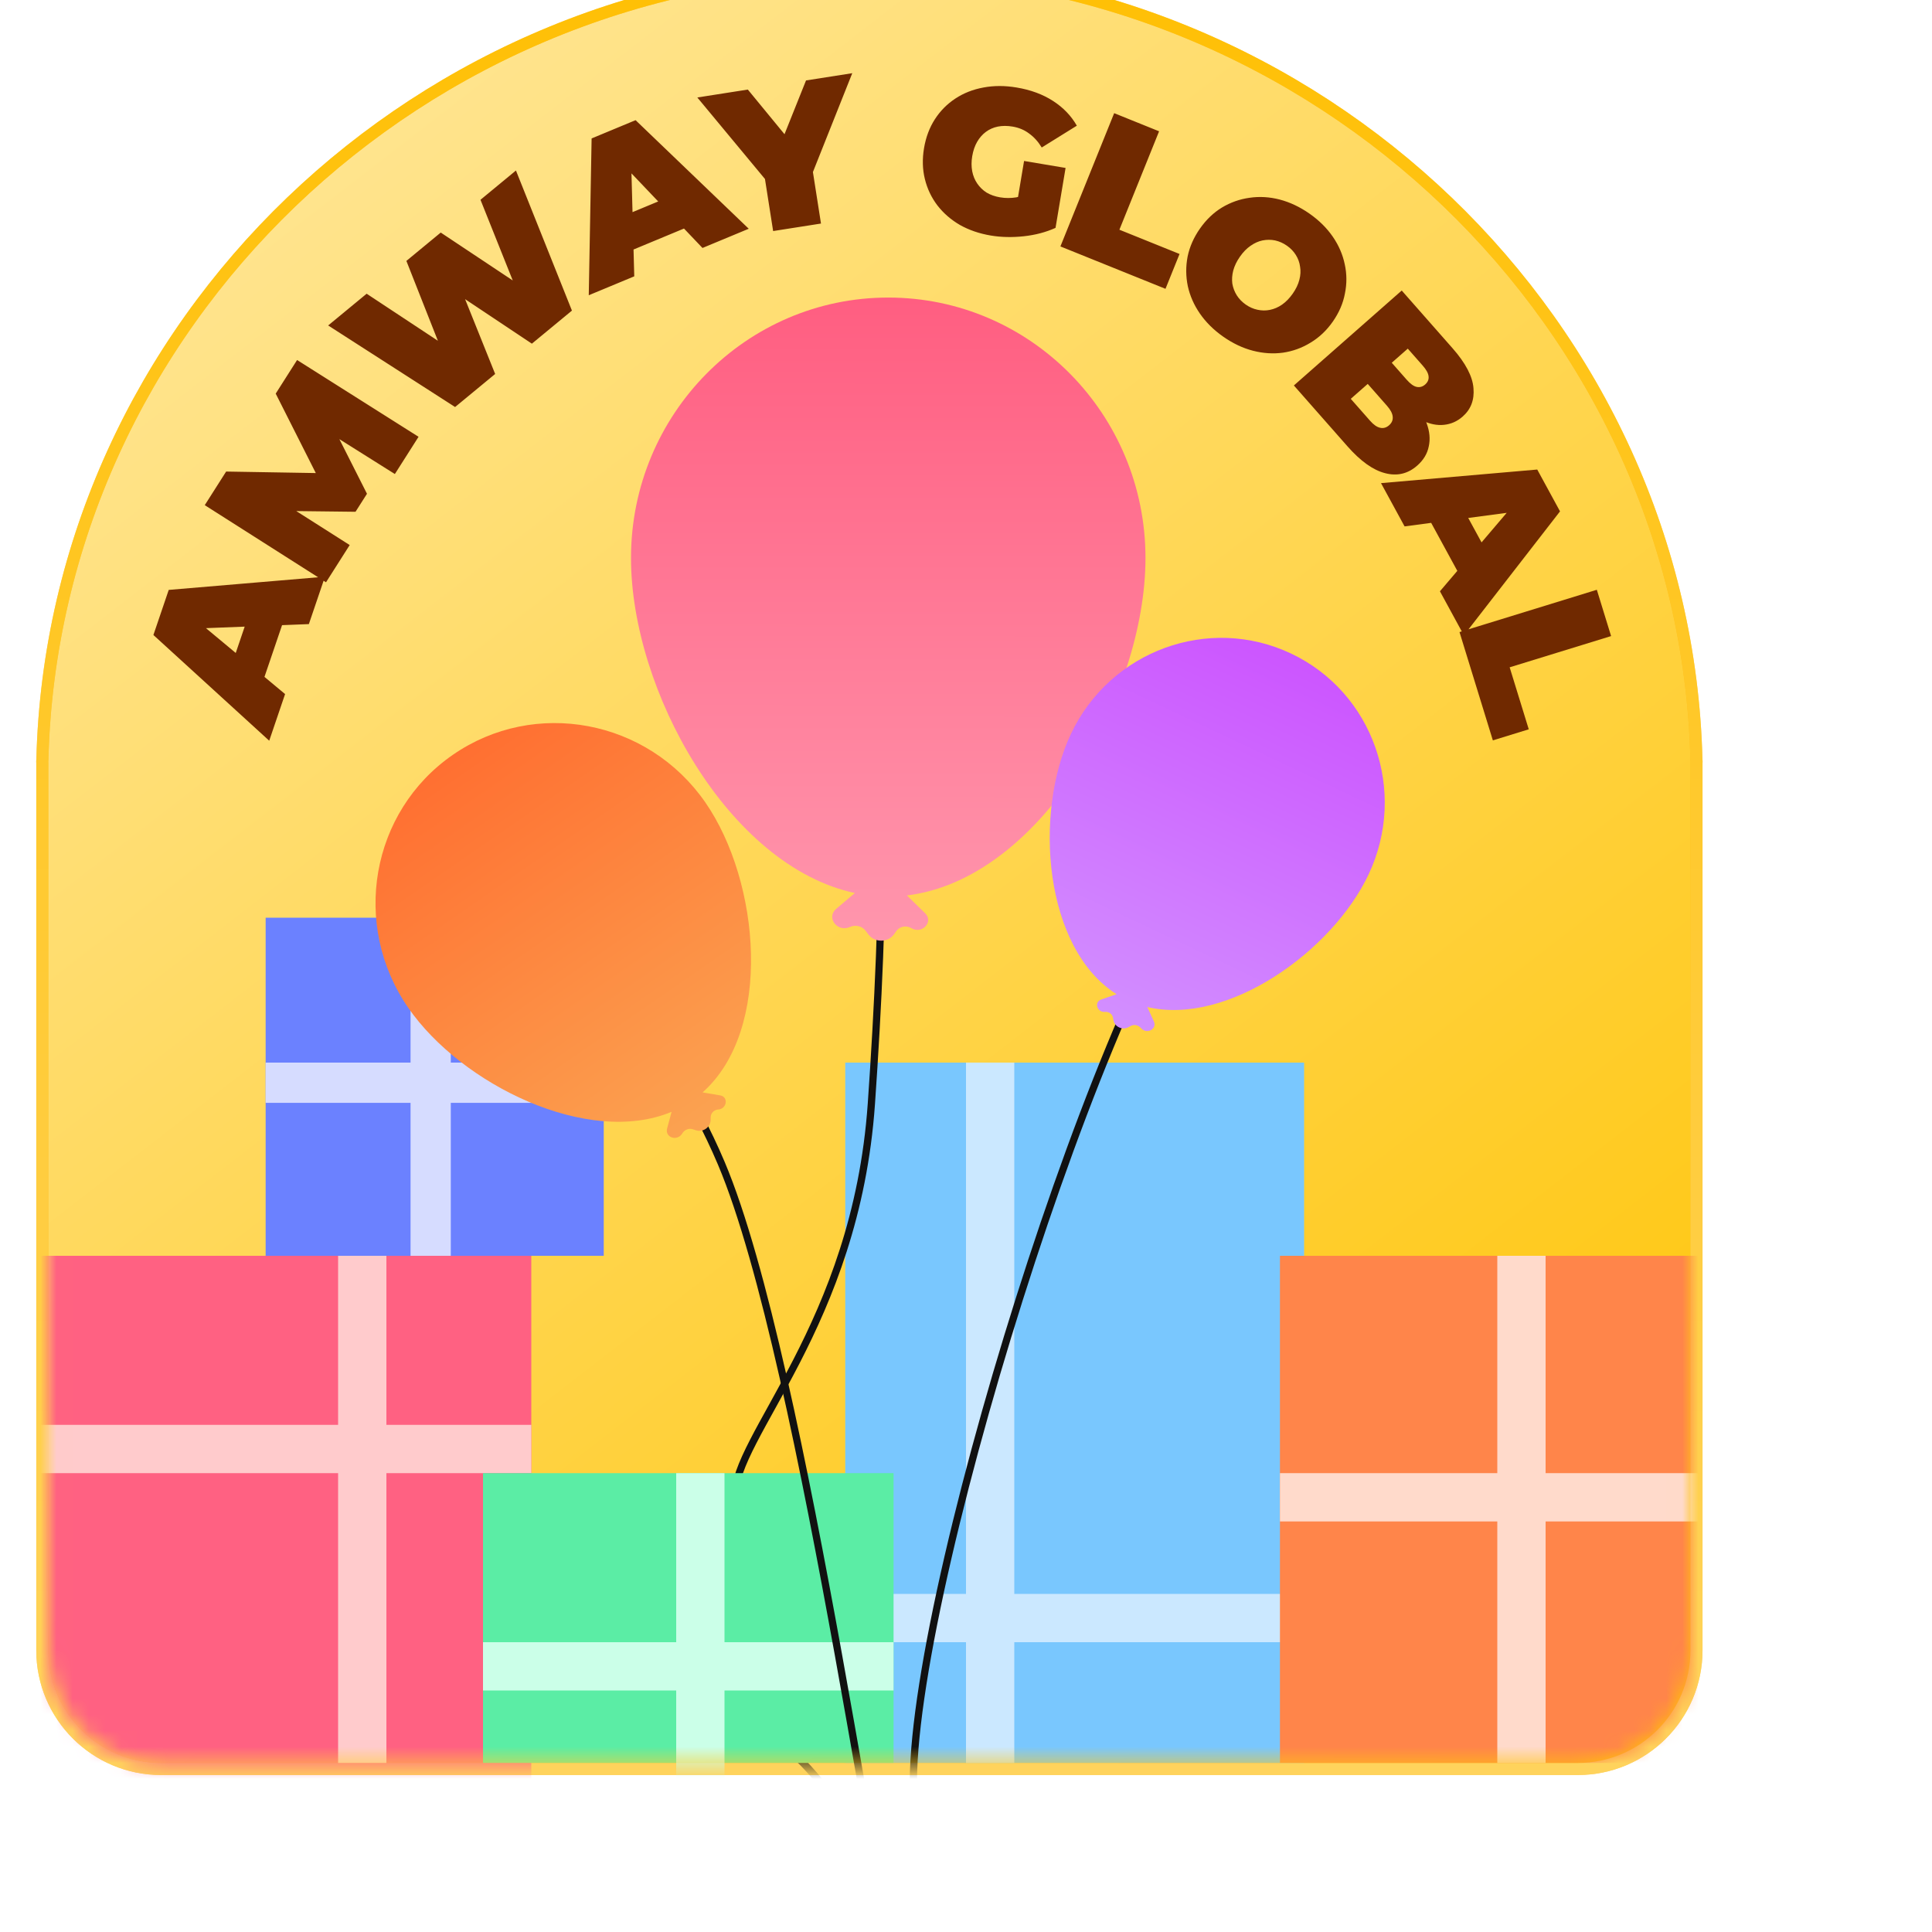 <svg width="120" height="120" viewBox="0 0 120 120" fill="none" xmlns="http://www.w3.org/2000/svg">
<g filter="url(#filter0_i_2729_13288)">
<path d="M103.997 115.875C108.07 115.875 111.372 112.573 111.372 108.5V53.372C111.372 53.369 111.373 53.366 111.373 53.363C111.373 53.359 111.374 53.356 111.374 53.353C111.374 53.348 111.375 53.344 111.375 53.341V53.306C111.375 53.296 111.374 53.284 111.374 53.273C111.374 53.263 111.373 53.251 111.373 53.24C111.373 53.235 111.372 53.23 111.372 53.225C111.372 53.222 111.372 53.218 111.372 53.214C111.372 53.212 111.371 53.209 111.371 53.206C111.371 53.203 111.371 53.199 111.37 53.193C111.37 53.191 111.369 53.188 111.368 53.185C110.694 26.226 87.941 4.125 60 4.125C32.059 4.125 9.306 26.226 8.632 53.185C8.631 53.188 8.63 53.191 8.63 53.193C8.629 53.199 8.629 53.203 8.629 53.206C8.629 53.209 8.628 53.212 8.628 53.214C8.628 53.218 8.628 53.222 8.628 53.225C8.628 53.23 8.627 53.235 8.627 53.24C8.627 53.251 8.626 53.263 8.626 53.273C8.626 53.284 8.625 53.296 8.625 53.306V53.341C8.625 53.344 8.626 53.348 8.626 53.353C8.626 53.356 8.627 53.359 8.627 53.363C8.627 53.366 8.628 53.369 8.628 53.372V108.5C8.628 112.573 11.93 115.875 16.003 115.875H103.997Z" fill="url(#paint0_linear_2729_13288)"/>
<path d="M103.997 115.875C108.07 115.875 111.372 112.573 111.372 108.5V53.372C111.372 53.369 111.373 53.366 111.373 53.363C111.373 53.359 111.374 53.356 111.374 53.353C111.374 53.348 111.375 53.344 111.375 53.341V53.306C111.375 53.296 111.374 53.284 111.374 53.273C111.374 53.263 111.373 53.251 111.373 53.24C111.373 53.235 111.372 53.23 111.372 53.225C111.372 53.222 111.372 53.218 111.372 53.214C111.372 53.212 111.371 53.209 111.371 53.206C111.371 53.203 111.371 53.199 111.37 53.193C111.37 53.191 111.369 53.188 111.368 53.185C110.694 26.226 87.941 4.125 60 4.125C32.059 4.125 9.306 26.226 8.632 53.185C8.631 53.188 8.63 53.191 8.63 53.193C8.629 53.199 8.629 53.203 8.629 53.206C8.629 53.209 8.628 53.212 8.628 53.214C8.628 53.218 8.628 53.222 8.628 53.225C8.628 53.23 8.627 53.235 8.627 53.24C8.627 53.251 8.626 53.263 8.626 53.273C8.626 53.284 8.625 53.296 8.625 53.306V53.341C8.625 53.344 8.626 53.348 8.626 53.353C8.626 53.356 8.627 53.359 8.627 53.363C8.627 53.366 8.628 53.369 8.628 53.372V108.5C8.628 112.573 11.93 115.875 16.003 115.875H103.997Z" stroke="#FFB80C" stroke-width="0.75"/>
<path d="M103.997 115.875C108.07 115.875 111.372 112.573 111.372 108.5V53.372C111.372 53.369 111.373 53.366 111.373 53.363C111.373 53.359 111.374 53.356 111.374 53.353C111.374 53.348 111.375 53.344 111.375 53.341V53.306C111.375 53.296 111.374 53.284 111.374 53.273C111.374 53.263 111.373 53.251 111.373 53.24C111.373 53.235 111.372 53.23 111.372 53.225C111.372 53.222 111.372 53.218 111.372 53.214C111.372 53.212 111.371 53.209 111.371 53.206C111.371 53.203 111.371 53.199 111.37 53.193C111.37 53.191 111.369 53.188 111.368 53.185C110.694 26.226 87.941 4.125 60 4.125C32.059 4.125 9.306 26.226 8.632 53.185C8.631 53.188 8.63 53.191 8.63 53.193C8.629 53.199 8.629 53.203 8.629 53.206C8.629 53.209 8.628 53.212 8.628 53.214C8.628 53.218 8.628 53.222 8.628 53.225C8.628 53.23 8.627 53.235 8.627 53.24C8.627 53.251 8.626 53.263 8.626 53.273C8.626 53.284 8.625 53.296 8.625 53.306V53.341C8.625 53.344 8.626 53.348 8.626 53.353C8.626 53.356 8.627 53.359 8.627 53.363C8.627 53.366 8.628 53.369 8.628 53.372V108.5C8.628 112.573 11.93 115.875 16.003 115.875H103.997Z" stroke="url(#paint1_linear_2729_13288)" stroke-opacity="0.6" stroke-width="0.75"/>
<mask id="mask0_2729_13288" style="mask-type:alpha" maskUnits="userSpaceOnUse" x="9" y="4" width="103" height="112">
<path d="M103.997 115.5C107.863 115.5 110.997 112.366 110.997 108.5V53.283C110.997 53.129 111.004 53.436 110.997 53.283C110.376 26.493 87.775 4.5 60 4.5C32.226 4.5 9.624 26.493 9.004 53.283C8.996 53.436 9.004 53.129 9.004 53.283L9.004 108.5C9.004 112.366 12.137 115.5 16.003 115.5H103.997Z" fill="url(#paint2_linear_2729_13288)"/>
</mask>
<g mask="url(#mask0_2729_13288)">
<rect x="7.5" y="84" width="31.5" height="33" fill="#FF6182"/>
<rect width="3" height="31.5" transform="matrix(1 0 0 -1 27 115.5)" fill="#FFCBCC"/>
<rect width="3" height="31.5" transform="matrix(-4.37114e-08 -1 -1 4.37114e-08 39 97.5)" fill="#FFCBCC"/>
<rect x="58.5" y="72" width="28.5" height="43.5" fill="#79C7FE"/>
<rect x="90" y="105" width="3" height="31.5" transform="rotate(90 90 105)" fill="#CBE8FF"/>
<path d="M69 115.5H66L66 72H69L69 115.5Z" fill="#CBE8FF"/>
<rect x="85.5" y="84" width="28.5" height="31.5" fill="#FF854A"/>
<rect width="3" height="31.5" transform="matrix(1 0 0 -1 99 115.5)" fill="#FFDACB"/>
<rect width="3" height="31.5" transform="matrix(-4.37114e-08 -1 -1 4.37114e-08 117 100.5)" fill="#FFDACB"/>
<rect x="22.5" y="63" width="21" height="21" fill="#6B81FF"/>
<rect x="31.5" y="61.5" width="2.5" height="22.5" fill="#D6DCFF"/>
<rect x="43.75" y="72" width="2.5" height="21.25" transform="rotate(90 43.75 72)" fill="#D6DCFF"/>
<path d="M22.722 52.007L15.528 45.441L16.48 42.64L26.185 41.819L25.184 44.764L17.159 45.08L17.536 43.969L23.707 49.11L22.722 52.007ZM21.996 49.309L20.19 47.888L21.511 44L23.81 43.974L21.996 49.309ZM26.249 42.167L18.718 37.376L20.046 35.289L26.878 35.404L26.18 36.502L23.125 30.448L24.453 28.361L31.997 33.13L30.526 35.443L26.467 32.891L26.7 32.526L28.794 36.669L28.082 37.787L23.388 37.732L23.675 37.281L27.72 39.854L26.249 42.167ZM34.267 31.281L26.383 26.215L28.773 24.243L35.349 28.586L34.149 29.576L31.241 22.206L33.375 20.445L39.931 24.805L38.781 25.754L35.844 18.409L38.046 16.591L41.524 25.292L39.036 27.346L33.673 23.771L34.341 23.219L36.755 29.228L34.267 31.281ZM42.569 24.338L42.746 14.599L45.477 13.464L52.506 20.208L49.633 21.402L44.095 15.585L45.178 15.135L45.395 23.164L42.569 24.338ZM44.115 22.011L43.989 19.716L47.78 18.14L49.319 19.848L44.115 22.011ZM54.021 20.351L53.414 16.484L54.373 18.153L49.312 12.055L52.449 11.563L55.878 15.736L54.052 16.023L56.064 10.996L58.936 10.546L56.01 17.896L56.387 16.018L56.993 19.885L54.021 20.351ZM67.538 20.629C66.826 20.509 66.186 20.29 65.619 19.971C65.061 19.645 64.595 19.239 64.22 18.754C63.853 18.27 63.595 17.727 63.446 17.124C63.297 16.522 63.279 15.881 63.393 15.202C63.507 14.523 63.733 13.923 64.07 13.402C64.407 12.881 64.832 12.453 65.346 12.117C65.859 11.78 66.436 11.554 67.076 11.437C67.726 11.313 68.415 11.312 69.144 11.435C70.016 11.581 70.767 11.858 71.397 12.265C72.035 12.674 72.531 13.188 72.884 13.807L70.704 15.161C70.481 14.796 70.219 14.507 69.919 14.293C69.629 14.072 69.287 13.928 68.893 13.862C68.566 13.807 68.26 13.807 67.975 13.863C67.698 13.92 67.451 14.03 67.234 14.191C67.017 14.353 66.836 14.56 66.691 14.811C66.545 15.063 66.444 15.36 66.386 15.704C66.331 16.031 66.331 16.341 66.385 16.635C66.441 16.92 66.544 17.174 66.697 17.398C66.849 17.622 67.041 17.809 67.275 17.96C67.518 18.104 67.798 18.203 68.117 18.257C68.452 18.313 68.788 18.313 69.125 18.258C69.463 18.194 69.836 18.054 70.243 17.837L71.561 20.153C70.964 20.423 70.306 20.597 69.586 20.675C68.866 20.752 68.184 20.737 67.538 20.629ZM69.046 19.343L69.607 15.998L72.185 16.431L71.561 20.153L69.046 19.343ZM71.864 21.306L75.203 13.029L77.993 14.155L75.528 20.268L79.264 21.775L78.391 23.939L71.864 21.306ZM81.98 26.913C81.388 26.499 80.903 26.02 80.527 25.476C80.157 24.937 79.907 24.368 79.776 23.768C79.651 23.162 79.647 22.552 79.764 21.939C79.889 21.331 80.144 20.753 80.528 20.202C80.918 19.645 81.375 19.207 81.899 18.889C82.434 18.569 83.006 18.367 83.614 18.284C84.226 18.194 84.849 18.23 85.482 18.393C86.122 18.561 86.738 18.852 87.33 19.266C87.929 19.685 88.413 20.164 88.783 20.703C89.153 21.242 89.401 21.814 89.526 22.421C89.657 23.02 89.66 23.624 89.535 24.232C89.423 24.838 89.171 25.419 88.782 25.977C88.397 26.527 87.936 26.962 87.401 27.282C86.873 27.608 86.302 27.815 85.689 27.905C85.081 27.988 84.461 27.948 83.828 27.786C83.195 27.623 82.579 27.332 81.98 26.913ZM83.376 24.918C83.606 25.078 83.847 25.185 84.101 25.238C84.361 25.296 84.618 25.299 84.872 25.248C85.137 25.195 85.389 25.087 85.629 24.922C85.873 24.751 86.095 24.523 86.295 24.237C86.495 23.951 86.631 23.668 86.703 23.387C86.781 23.098 86.796 22.824 86.75 22.564C86.716 22.301 86.627 22.057 86.484 21.832C86.347 21.612 86.164 21.422 85.934 21.261C85.704 21.1 85.459 20.991 85.199 20.933C84.945 20.881 84.686 20.881 84.421 20.933C84.167 20.984 83.918 21.096 83.674 21.267C83.434 21.431 83.215 21.656 83.015 21.942C82.815 22.227 82.677 22.514 82.599 22.803C82.527 23.084 82.508 23.356 82.542 23.618C82.588 23.879 82.679 24.119 82.816 24.339C82.959 24.564 83.146 24.757 83.376 24.918ZM86.365 29.942L93.064 24.045L96.215 27.624C97.03 28.549 97.465 29.378 97.52 30.11C97.583 30.837 97.359 31.425 96.848 31.874C96.51 32.172 96.123 32.343 95.686 32.387C95.262 32.432 94.816 32.344 94.348 32.121C93.88 31.899 93.416 31.526 92.956 31.003L93.641 30.739C94.102 31.262 94.424 31.777 94.609 32.282C94.799 32.794 94.844 33.276 94.743 33.727C94.654 34.179 94.415 34.577 94.025 34.919C93.445 35.43 92.778 35.587 92.026 35.388C91.279 35.196 90.499 34.638 89.685 33.712L86.365 29.942ZM89.899 30.772L91.095 32.131C91.314 32.38 91.522 32.526 91.718 32.568C91.919 32.617 92.106 32.566 92.279 32.414C92.451 32.263 92.526 32.084 92.503 31.877C92.485 31.677 92.367 31.453 92.148 31.204L90.817 29.692L92.31 28.378L93.371 29.584C93.596 29.839 93.8 29.988 93.984 30.029C94.18 30.072 94.358 30.023 94.518 29.883C94.683 29.737 94.755 29.567 94.731 29.372C94.713 29.184 94.591 28.963 94.367 28.708L93.44 27.655L89.899 30.772ZM91.777 36.008L101.481 35.164L102.896 37.762L96.925 45.458L95.437 42.726L100.642 36.609L101.203 37.639L93.241 38.695L91.777 36.008ZM94.253 37.302L96.522 36.937L98.487 40.542L96.949 42.251L94.253 37.302ZM96.653 45.26L105.182 42.632L106.068 45.508L99.768 47.448L100.954 51.299L98.724 51.986L96.653 45.26Z" fill="#702900"/>
<path d="M59.462 44.301C61.246 49.561 60.97 62.434 60.122 74.563C59.159 88.337 51.55 95.219 51.633 99.002" stroke="#111111" stroke-width="0.45"/>
<path d="M61.178 24.482C70.003 24.486 77.152 31.733 77.148 40.668C77.144 49.203 70.609 60.619 62.331 61.618L63.465 62.728C64.005 63.257 63.266 64.05 62.606 63.649C62.298 63.461 61.88 63.538 61.677 63.821L61.522 64.037C61.153 64.549 60.33 64.557 59.948 64.052L59.757 63.802C59.543 63.519 59.132 63.422 58.794 63.576C58.009 63.932 57.296 62.994 57.938 62.45L59.098 61.468C51.249 59.789 45.188 48.879 45.193 40.651C45.197 31.717 52.354 24.477 61.178 24.482Z" fill="url(#paint3_linear_2729_13288)"/>
<path d="M82.792 57.013C75.54 63.307 62.813 103.68 62.73 116.625C62.656 128.314 55.378 111.681 53.878 115.005" stroke="#111111" stroke-width="0.45"/>
<path d="M86.185 46.59C81.08 44.177 74.962 46.411 72.519 51.579C70.185 56.517 70.839 64.908 75.353 67.751L74.394 68.083C73.936 68.241 74.147 68.902 74.638 68.85C74.868 68.826 75.088 68.985 75.129 69.204L75.159 69.371C75.232 69.769 75.706 69.998 76.065 69.811L76.243 69.719C76.445 69.614 76.709 69.67 76.863 69.852C77.219 70.273 77.888 69.925 77.666 69.435L77.264 68.549C82.263 69.727 88.754 65.076 91.004 60.317C93.447 55.149 91.289 49.003 86.185 46.59Z" fill="url(#paint4_linear_2729_13288)"/>
<rect x="36" y="97.5" width="25.5" height="18" fill="#5BEDA5"/>
<rect width="3" height="31.5" transform="matrix(1 0 0 -1 48 129)" fill="#CBFFE8"/>
<rect width="3" height="25.5" transform="matrix(-4.37114e-08 -1 -1 4.37114e-08 61.5 111)" fill="#CBFFE8"/>
<path d="M41.895 60.486C41.492 64.962 47.268 69.896 50.804 78.259C56.052 90.671 61.05 129.424 62.453 131.45" stroke="#111111" stroke-width="0.45"/>
<path d="M34.122 52.886C39.215 49.36 46.238 50.682 49.809 55.838C53.22 60.765 54.015 69.964 49.639 73.851L50.736 74.038C51.26 74.127 51.15 74.88 50.609 74.913C50.356 74.928 50.147 75.139 50.142 75.383L50.139 75.57C50.131 76.013 49.66 76.346 49.237 76.208L49.027 76.14C48.79 76.063 48.514 76.171 48.381 76.395C48.071 76.915 47.284 76.659 47.437 76.088L47.714 75.058C42.513 77.228 34.654 73.357 31.366 68.608C27.795 63.452 29.029 56.413 34.122 52.886Z" fill="url(#paint5_linear_2729_13288)"/>
</g>
</g>
<defs>
<filter id="filter0_i_2729_13288" x="-6" y="-6" width="126" height="126" filterUnits="userSpaceOnUse" color-interpolation-filters="sRGB">
<feFlood flood-opacity="0" result="BackgroundImageFix"/>
<feBlend mode="normal" in="SourceGraphic" in2="BackgroundImageFix" result="shape"/>
<feColorMatrix in="SourceAlpha" type="matrix" values="0 0 0 0 0 0 0 0 0 0 0 0 0 0 0 0 0 0 127 0" result="hardAlpha"/>
<feOffset dx="-6" dy="-6"/>
<feGaussianBlur stdDeviation="3"/>
<feComposite in2="hardAlpha" operator="arithmetic" k2="-1" k3="1"/>
<feColorMatrix type="matrix" values="0 0 0 0 0 0 0 0 0 0 0 0 0 0 0 0 0 0 0.25 0"/>
<feBlend mode="overlay" in2="shape" result="effect1_innerShadow_2729_13288"/>
</filter>
<linearGradient id="paint0_linear_2729_13288" x1="9" y1="4.5" x2="100.944" y2="123.284" gradientUnits="userSpaceOnUse">
<stop stop-color="#FFE9A3"/>
<stop offset="1" stop-color="#FFC300"/>
</linearGradient>
<linearGradient id="paint1_linear_2729_13288" x1="60" y1="115.5" x2="60" y2="4.5" gradientUnits="userSpaceOnUse">
<stop stop-color="#FFE591"/>
<stop offset="1" stop-color="#FFC400"/>
</linearGradient>
<linearGradient id="paint2_linear_2729_13288" x1="9" y1="4.5" x2="100.944" y2="123.284" gradientUnits="userSpaceOnUse">
<stop stop-color="#FFDD6B"/>
<stop offset="1" stop-color="#FFC300"/>
</linearGradient>
<linearGradient id="paint3_linear_2729_13288" x1="61.178" y1="24.482" x2="61.158" y2="64.426" gradientUnits="userSpaceOnUse">
<stop stop-color="#FF5E81"/>
<stop offset="1" stop-color="#FF96AD"/>
</linearGradient>
<linearGradient id="paint4_linear_2729_13288" x1="86.185" y1="46.59" x2="75.263" y2="69.696" gradientUnits="userSpaceOnUse">
<stop stop-color="#CC55FF"/>
<stop offset="1" stop-color="#D28FFF"/>
</linearGradient>
<linearGradient id="paint5_linear_2729_13288" x1="50.085" y1="75.94" x2="34.122" y2="52.886" gradientUnits="userSpaceOnUse">
<stop stop-color="#FBA351"/>
<stop offset="1" stop-color="#FF6F31"/>
</linearGradient>
</defs>
</svg>

